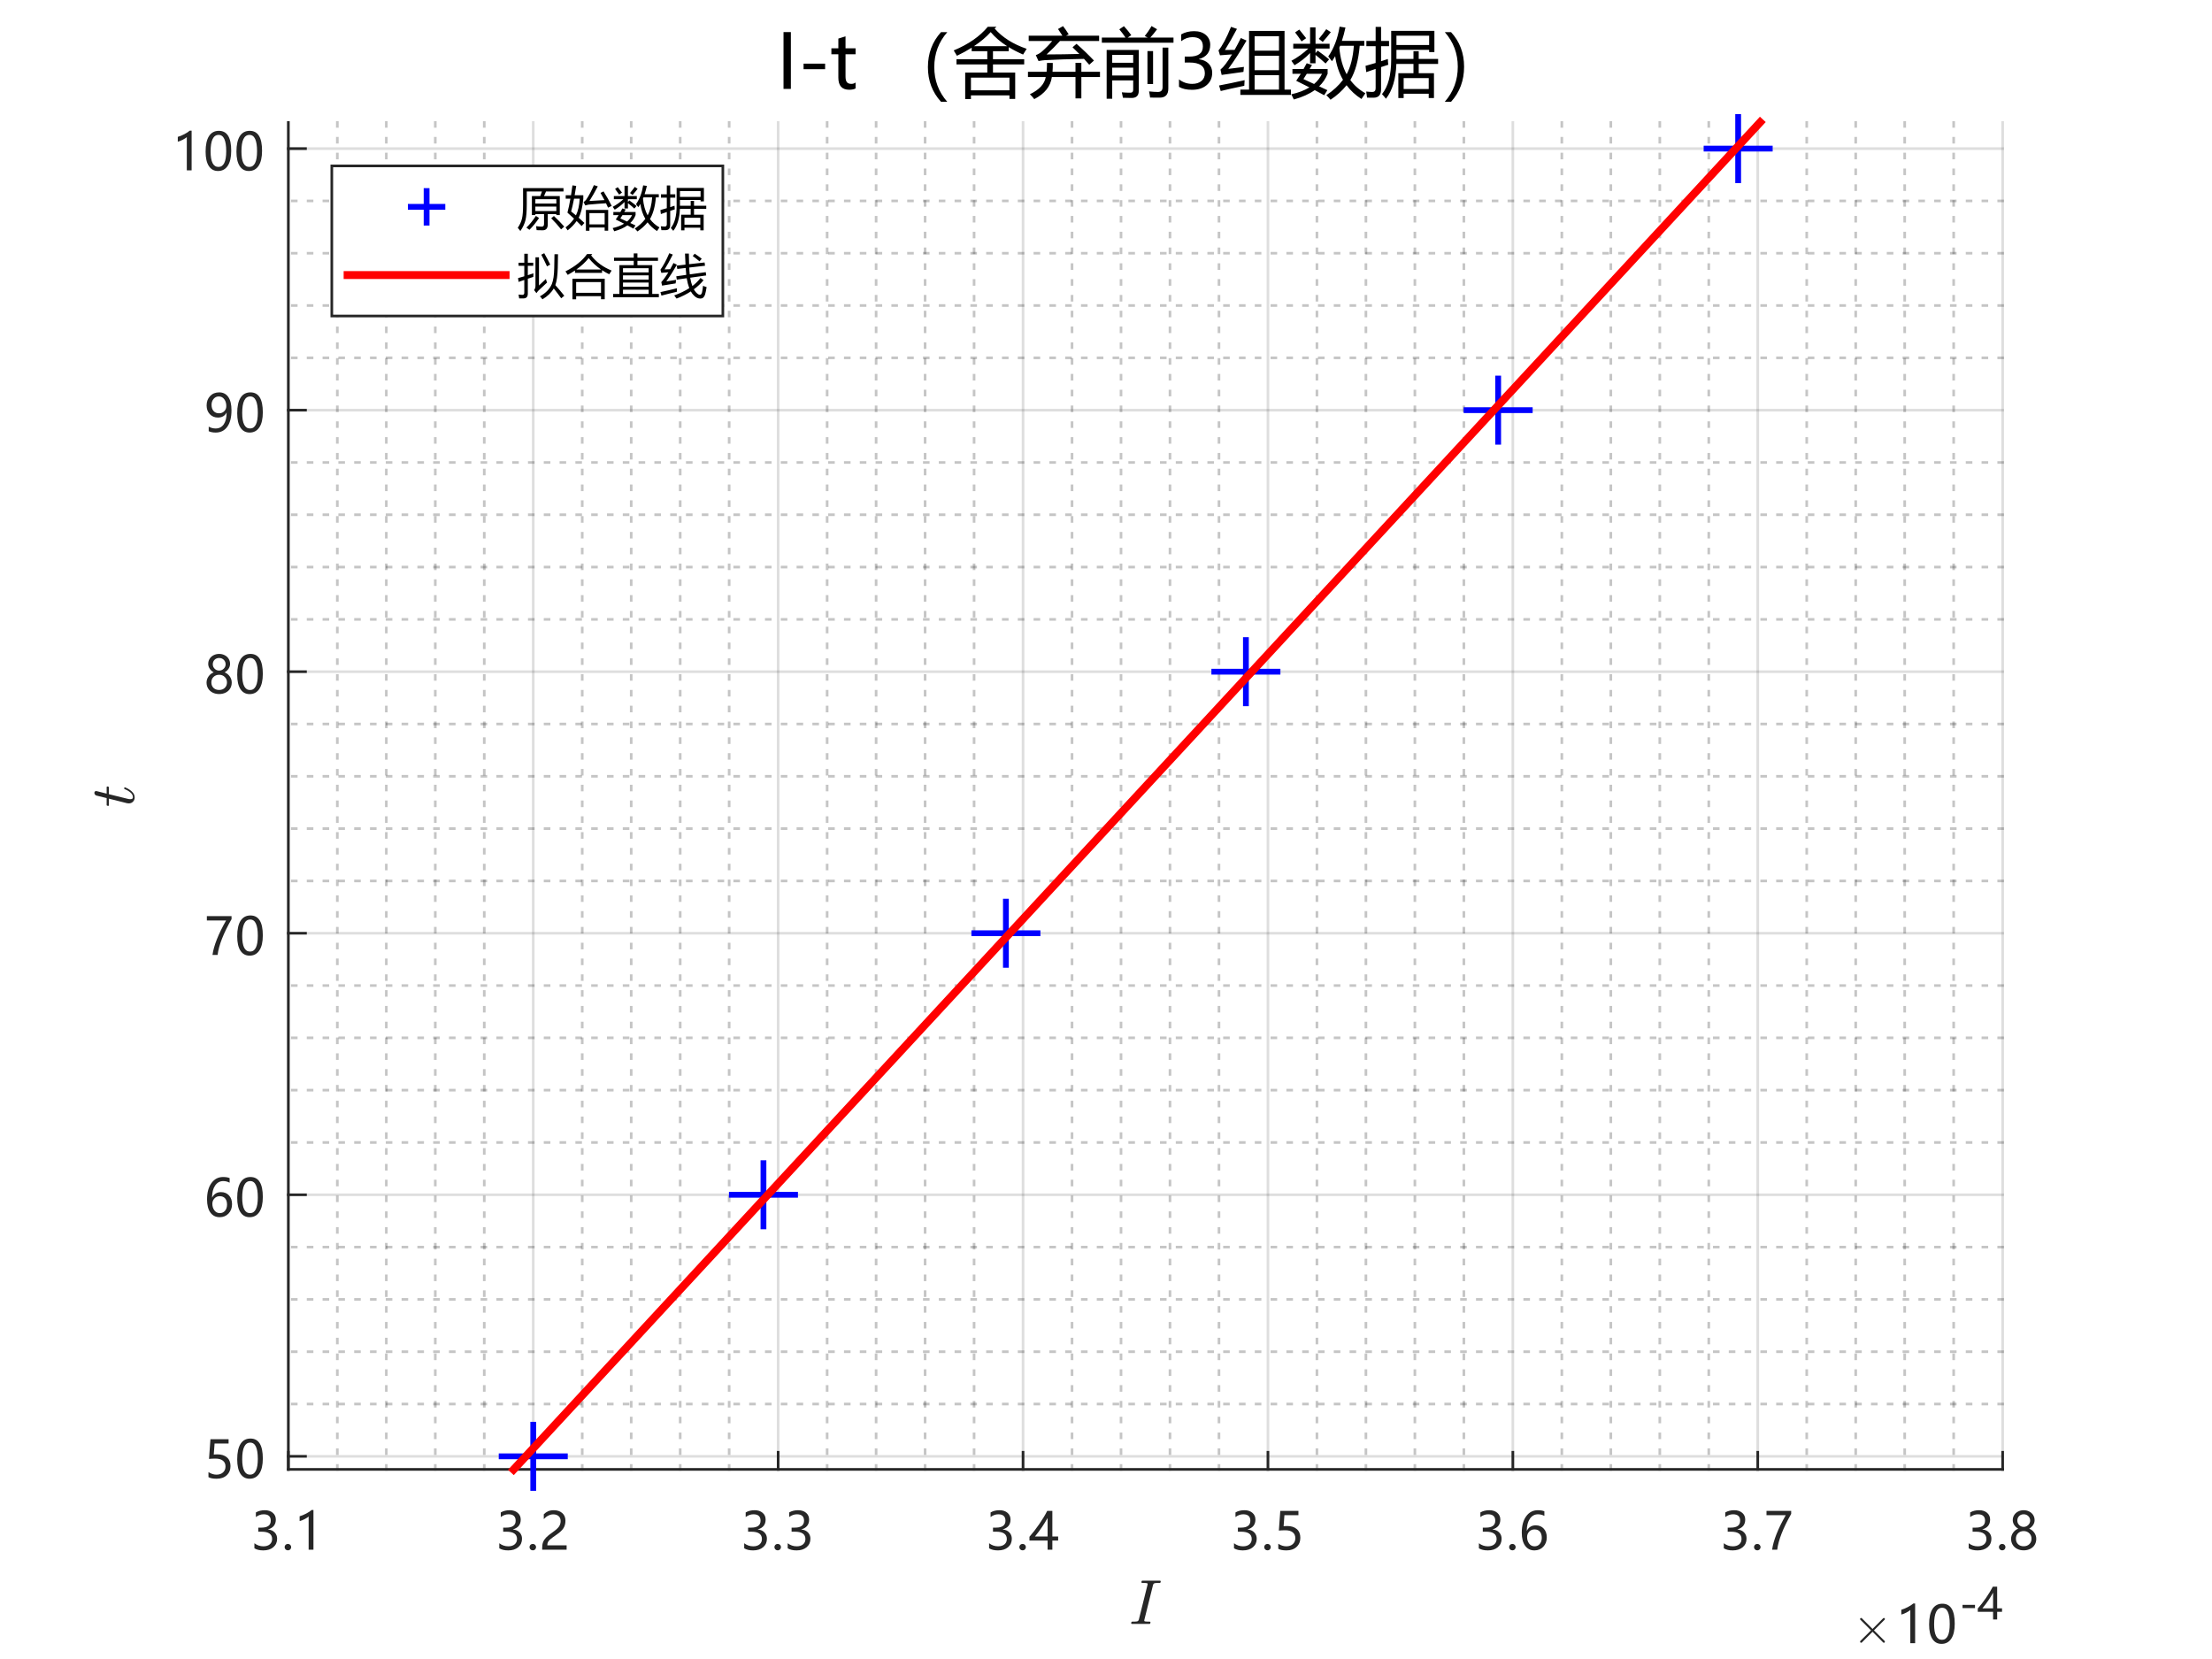 <?xml version="1.0"?>
<!DOCTYPE svg PUBLIC '-//W3C//DTD SVG 1.0//EN'
          'http://www.w3.org/TR/2001/REC-SVG-20010904/DTD/svg10.dtd'>
<svg xmlns:xlink="http://www.w3.org/1999/xlink" style="fill-opacity:1; color-rendering:auto; color-interpolation:auto; text-rendering:auto; stroke:black; stroke-linecap:square; stroke-miterlimit:10; shape-rendering:auto; stroke-opacity:1; fill:black; stroke-dasharray:none; font-weight:normal; stroke-width:1; font-family:'Dialog'; font-style:normal; stroke-linejoin:miter; font-size:12px; stroke-dashoffset:0; image-rendering:auto;" width="560" height="420" xmlns="http://www.w3.org/2000/svg"
><rect width="100%" height="100%" fill="#333333" stroke="none"/><!--Generated by the Batik Graphics2D SVG Generator--><defs id="genericDefs"
  /><g
  ><defs id="defs1"
    ><clipPath clipPathUnits="userSpaceOnUse" id="clipPath1"
      ><path d="M0 0 L560 0 L560 420 L0 420 L0 0 Z"
      /></clipPath
    ></defs
    ><g style="fill:white; stroke:white;"
    ><rect x="0" y="0" width="560" style="clip-path:url(#clipPath1); stroke:none;" height="420"
    /></g
    ><g style="fill:white; text-rendering:optimizeSpeed; color-rendering:optimizeSpeed; image-rendering:optimizeSpeed; shape-rendering:crispEdges; stroke:white; color-interpolation:sRGB;"
    ><rect x="0" width="560" height="420" y="0" style="stroke:none;"
      /><path style="stroke:none;" d="M73 372 L507 372 L507 31 L73 31 Z"
    /></g
    ><g style="fill-opacity:0.251; color-rendering:optimizeQuality; color-interpolation:linearRGB; text-rendering:geometricPrecision; stroke:rgb(26,26,26); stroke-linecap:butt; stroke-miterlimit:1; stroke-opacity:0.251; fill:rgb(26,26,26); stroke-dasharray:1,3; stroke-width:0.667; stroke-linejoin:bevel; image-rendering:optimizeQuality;"
    ><line y2="31" style="fill:none;" x1="85.4" x2="85.4" y1="372"
      /><line y2="31" style="fill:none;" x1="97.8" x2="97.8" y1="372"
      /><line y2="31" style="fill:none;" x1="110.2" x2="110.2" y1="372"
      /><line y2="31" style="fill:none;" x1="122.6" x2="122.6" y1="372"
      /><line y2="31" style="fill:none;" x1="147.4" x2="147.4" y1="372"
      /><line y2="31" style="fill:none;" x1="159.8" x2="159.8" y1="372"
      /><line y2="31" style="fill:none;" x1="172.2" x2="172.2" y1="372"
      /><line y2="31" style="fill:none;" x1="184.6" x2="184.6" y1="372"
      /><line y2="31" style="fill:none;" x1="209.4" x2="209.4" y1="372"
      /><line y2="31" style="fill:none;" x1="221.8" x2="221.8" y1="372"
      /><line y2="31" style="fill:none;" x1="234.2" x2="234.2" y1="372"
      /><line y2="31" style="fill:none;" x1="246.6" x2="246.6" y1="372"
      /><line y2="31" style="fill:none;" x1="271.4" x2="271.4" y1="372"
      /><line y2="31" style="fill:none;" x1="283.8" x2="283.8" y1="372"
      /><line y2="31" style="fill:none;" x1="296.2" x2="296.2" y1="372"
      /><line y2="31" style="fill:none;" x1="308.6" x2="308.6" y1="372"
      /><line y2="31" style="fill:none;" x1="333.4" x2="333.4" y1="372"
      /><line y2="31" style="fill:none;" x1="345.8" x2="345.8" y1="372"
      /><line y2="31" style="fill:none;" x1="358.2" x2="358.2" y1="372"
      /><line y2="31" style="fill:none;" x1="370.6" x2="370.6" y1="372"
      /><line y2="31" style="fill:none;" x1="395.4" x2="395.4" y1="372"
      /><line y2="31" style="fill:none;" x1="407.8" x2="407.8" y1="372"
      /><line y2="31" style="fill:none;" x1="420.2" x2="420.2" y1="372"
      /><line y2="31" style="fill:none;" x1="432.6" x2="432.6" y1="372"
      /><line y2="31" style="fill:none;" x1="457.4" x2="457.4" y1="372"
      /><line y2="31" style="fill:none;" x1="469.8" x2="469.8" y1="372"
      /><line y2="31" style="fill:none;" x1="482.2" x2="482.2" y1="372"
      /><line y2="31" style="fill:none;" x1="494.6" x2="494.6" y1="372"
    /></g
    ><g style="stroke-linecap:butt; fill-opacity:0.149; fill:rgb(38,38,38); text-rendering:geometricPrecision; image-rendering:optimizeQuality; color-rendering:optimizeQuality; stroke-linejoin:round; stroke:rgb(38,38,38); color-interpolation:linearRGB; stroke-width:0.667; stroke-opacity:0.149;"
    ><line y2="31" style="fill:none;" x1="73" x2="73" y1="372"
      /><line y2="31" style="fill:none;" x1="135" x2="135" y1="372"
      /><line y2="31" style="fill:none;" x1="197" x2="197" y1="372"
      /><line y2="31" style="fill:none;" x1="259" x2="259" y1="372"
      /><line y2="31" style="fill:none;" x1="321" x2="321" y1="372"
      /><line y2="31" style="fill:none;" x1="383" x2="383" y1="372"
      /><line y2="31" style="fill:none;" x1="445" x2="445" y1="372"
      /><line y2="31" style="fill:none;" x1="507" x2="507" y1="372"
    /></g
    ><g style="fill-opacity:0.251; color-rendering:optimizeQuality; color-interpolation:linearRGB; text-rendering:geometricPrecision; stroke:rgb(26,26,26); stroke-linecap:butt; stroke-miterlimit:1; stroke-opacity:0.251; fill:rgb(26,26,26); stroke-dasharray:1,3; stroke-width:0.667; stroke-linejoin:bevel; image-rendering:optimizeQuality;"
    ><line y2="355.447" style="fill:none;" x1="507" x2="73" y1="355.447"
      /><line y2="342.204" style="fill:none;" x1="507" x2="73" y1="342.204"
      /><line y2="328.961" style="fill:none;" x1="507" x2="73" y1="328.961"
      /><line y2="315.718" style="fill:none;" x1="507" x2="73" y1="315.718"
      /><line y2="289.233" style="fill:none;" x1="507" x2="73" y1="289.233"
      /><line y2="275.99" style="fill:none;" x1="507" x2="73" y1="275.99"
      /><line y2="262.748" style="fill:none;" x1="507" x2="73" y1="262.748"
      /><line y2="249.505" style="fill:none;" x1="507" x2="73" y1="249.505"
      /><line y2="223.019" style="fill:none;" x1="507" x2="73" y1="223.019"
      /><line y2="209.777" style="fill:none;" x1="507" x2="73" y1="209.777"
      /><line y2="196.534" style="fill:none;" x1="507" x2="73" y1="196.534"
      /><line y2="183.291" style="fill:none;" x1="507" x2="73" y1="183.291"
      /><line y2="156.806" style="fill:none;" x1="507" x2="73" y1="156.806"
      /><line y2="143.563" style="fill:none;" x1="507" x2="73" y1="143.563"
      /><line y2="130.32" style="fill:none;" x1="507" x2="73" y1="130.32"
      /><line y2="117.078" style="fill:none;" x1="507" x2="73" y1="117.078"
      /><line y2="90.592" style="fill:none;" x1="507" x2="73" y1="90.592"
      /><line y2="77.35" style="fill:none;" x1="507" x2="73" y1="77.35"
      /><line y2="64.107" style="fill:none;" x1="507" x2="73" y1="64.107"
      /><line y2="50.864" style="fill:none;" x1="507" x2="73" y1="50.864"
    /></g
    ><g style="stroke-linecap:butt; fill-opacity:0.149; fill:rgb(38,38,38); text-rendering:geometricPrecision; image-rendering:optimizeQuality; color-rendering:optimizeQuality; stroke-linejoin:round; stroke:rgb(38,38,38); color-interpolation:linearRGB; stroke-width:0.667; stroke-opacity:0.149;"
    ><line y2="368.689" style="fill:none;" x1="507" x2="73" y1="368.689"
      /><line y2="302.476" style="fill:none;" x1="507" x2="73" y1="302.476"
      /><line y2="236.262" style="fill:none;" x1="507" x2="73" y1="236.262"
      /><line y2="170.048" style="fill:none;" x1="507" x2="73" y1="170.048"
      /><line y2="103.835" style="fill:none;" x1="507" x2="73" y1="103.835"
      /><line y2="37.621" style="fill:none;" x1="507" x2="73" y1="37.621"
      /><line x1="73" x2="507" y1="372" style="stroke-linecap:square; fill-opacity:1; fill:none; stroke-opacity:1;" y2="372"
      /><line x1="73" x2="73" y1="372" style="stroke-linecap:square; fill-opacity:1; fill:none; stroke-opacity:1;" y2="367.66"
      /><line x1="135" x2="135" y1="372" style="stroke-linecap:square; fill-opacity:1; fill:none; stroke-opacity:1;" y2="367.66"
      /><line x1="197" x2="197" y1="372" style="stroke-linecap:square; fill-opacity:1; fill:none; stroke-opacity:1;" y2="367.66"
      /><line x1="259" x2="259" y1="372" style="stroke-linecap:square; fill-opacity:1; fill:none; stroke-opacity:1;" y2="367.66"
      /><line x1="321" x2="321" y1="372" style="stroke-linecap:square; fill-opacity:1; fill:none; stroke-opacity:1;" y2="367.66"
      /><line x1="383" x2="383" y1="372" style="stroke-linecap:square; fill-opacity:1; fill:none; stroke-opacity:1;" y2="367.66"
      /><line x1="445" x2="445" y1="372" style="stroke-linecap:square; fill-opacity:1; fill:none; stroke-opacity:1;" y2="367.66"
      /><line x1="507" x2="507" y1="372" style="stroke-linecap:square; fill-opacity:1; fill:none; stroke-opacity:1;" y2="367.66"
    /></g
    ><g transform="translate(73,377.333)" style="font-size:13.333px; fill:rgb(38,38,38); text-rendering:geometricPrecision; image-rendering:optimizeQuality; color-rendering:optimizeQuality; font-family:'微软雅黑'; stroke:rgb(38,38,38); color-interpolation:linearRGB;"
    ><path style="stroke:none;" d="M-8.594 13.359 Q-7.578 14.141 -6.312 14.141 Q-5.297 14.141 -4.703 13.641 Q-4.109 13.141 -4.109 12.297 Q-4.109 10.438 -6.781 10.438 L-7.609 10.438 L-7.609 9.406 L-6.828 9.406 Q-4.453 9.406 -4.453 7.656 Q-4.453 6.031 -6.266 6.031 Q-7.297 6.031 -8.219 6.734 L-8.219 5.562 Q-7.25 5 -5.953 5 Q-4.703 5 -3.938 5.656 Q-3.172 6.312 -3.172 7.359 Q-3.172 9.297 -5.141 9.844 L-5.141 9.875 Q-4.078 9.984 -3.461 10.625 Q-2.844 11.266 -2.844 12.219 Q-2.844 13.547 -3.797 14.359 Q-4.75 15.172 -6.344 15.172 Q-7.734 15.172 -8.594 14.641 L-8.594 13.359 ZM-0.943 14.344 Q-0.943 14 -0.709 13.766 Q-0.474 13.531 -0.115 13.531 Q0.244 13.531 0.479 13.773 Q0.713 14.016 0.713 14.344 Q0.713 14.672 0.479 14.914 Q0.244 15.156 -0.131 15.156 Q-0.474 15.156 -0.709 14.914 Q-0.943 14.672 -0.943 14.344 ZM5.136 15 L5.136 6.594 Q4.84 6.875 4.144 7.242 Q3.449 7.609 2.855 7.75 L2.855 6.531 Q3.636 6.312 4.527 5.844 Q5.418 5.375 5.886 4.953 L6.355 4.953 L6.355 15 L5.136 15 Z"
    /></g
    ><g transform="translate(135,377.333)" style="font-size:13.333px; fill:rgb(38,38,38); text-rendering:geometricPrecision; image-rendering:optimizeQuality; color-rendering:optimizeQuality; font-family:'微软雅黑'; stroke:rgb(38,38,38); color-interpolation:linearRGB;"
    ><path style="stroke:none;" d="M-8.594 13.359 Q-7.578 14.141 -6.312 14.141 Q-5.297 14.141 -4.703 13.641 Q-4.109 13.141 -4.109 12.297 Q-4.109 10.438 -6.781 10.438 L-7.609 10.438 L-7.609 9.406 L-6.828 9.406 Q-4.453 9.406 -4.453 7.656 Q-4.453 6.031 -6.266 6.031 Q-7.297 6.031 -8.219 6.734 L-8.219 5.562 Q-7.25 5 -5.953 5 Q-4.703 5 -3.938 5.656 Q-3.172 6.312 -3.172 7.359 Q-3.172 9.297 -5.141 9.844 L-5.141 9.875 Q-4.078 9.984 -3.461 10.625 Q-2.844 11.266 -2.844 12.219 Q-2.844 13.547 -3.797 14.359 Q-4.75 15.172 -6.344 15.172 Q-7.734 15.172 -8.594 14.641 L-8.594 13.359 ZM-0.943 14.344 Q-0.943 14 -0.709 13.766 Q-0.474 13.531 -0.115 13.531 Q0.244 13.531 0.479 13.773 Q0.713 14.016 0.713 14.344 Q0.713 14.672 0.479 14.914 Q0.244 15.156 -0.131 15.156 Q-0.474 15.156 -0.709 14.914 Q-0.943 14.672 -0.943 14.344 ZM6.933 7.75 Q6.933 6.953 6.426 6.5 Q5.918 6.047 5.058 6.047 Q4.449 6.047 3.824 6.359 Q3.199 6.672 2.668 7.25 L2.668 6.031 Q3.152 5.531 3.761 5.266 Q4.371 5 5.199 5 Q6.527 5 7.34 5.719 Q8.152 6.438 8.152 7.656 Q8.152 8.734 7.66 9.531 Q7.168 10.328 5.949 11.156 Q4.73 12 4.308 12.367 Q3.886 12.734 3.722 13.07 Q3.558 13.406 3.558 13.891 L8.449 13.891 L8.449 15 L2.261 15 L2.261 14.516 Q2.261 13.656 2.496 13.062 Q2.73 12.469 3.261 11.906 Q3.793 11.344 4.933 10.562 Q6.09 9.75 6.511 9.141 Q6.933 8.531 6.933 7.75 Z"
    /></g
    ><g transform="translate(197,377.333)" style="font-size:13.333px; fill:rgb(38,38,38); text-rendering:geometricPrecision; image-rendering:optimizeQuality; color-rendering:optimizeQuality; font-family:'微软雅黑'; stroke:rgb(38,38,38); color-interpolation:linearRGB;"
    ><path style="stroke:none;" d="M-8.594 13.359 Q-7.578 14.141 -6.312 14.141 Q-5.297 14.141 -4.703 13.641 Q-4.109 13.141 -4.109 12.297 Q-4.109 10.438 -6.781 10.438 L-7.609 10.438 L-7.609 9.406 L-6.828 9.406 Q-4.453 9.406 -4.453 7.656 Q-4.453 6.031 -6.266 6.031 Q-7.297 6.031 -8.219 6.734 L-8.219 5.562 Q-7.25 5 -5.953 5 Q-4.703 5 -3.938 5.656 Q-3.172 6.312 -3.172 7.359 Q-3.172 9.297 -5.141 9.844 L-5.141 9.875 Q-4.078 9.984 -3.461 10.625 Q-2.844 11.266 -2.844 12.219 Q-2.844 13.547 -3.797 14.359 Q-4.75 15.172 -6.344 15.172 Q-7.734 15.172 -8.594 14.641 L-8.594 13.359 ZM-0.943 14.344 Q-0.943 14 -0.709 13.766 Q-0.474 13.531 -0.115 13.531 Q0.244 13.531 0.479 13.773 Q0.713 14.016 0.713 14.344 Q0.713 14.672 0.479 14.914 Q0.244 15.156 -0.131 15.156 Q-0.474 15.156 -0.709 14.914 Q-0.943 14.672 -0.943 14.344 ZM2.418 13.359 Q3.433 14.141 4.699 14.141 Q5.715 14.141 6.308 13.641 Q6.902 13.141 6.902 12.297 Q6.902 10.438 4.23 10.438 L3.402 10.438 L3.402 9.406 L4.183 9.406 Q6.558 9.406 6.558 7.656 Q6.558 6.031 4.746 6.031 Q3.715 6.031 2.793 6.734 L2.793 5.562 Q3.761 5 5.058 5 Q6.308 5 7.074 5.656 Q7.84 6.312 7.84 7.359 Q7.84 9.297 5.871 9.844 L5.871 9.875 Q6.933 9.984 7.551 10.625 Q8.168 11.266 8.168 12.219 Q8.168 13.547 7.215 14.359 Q6.261 15.172 4.668 15.172 Q3.277 15.172 2.418 14.641 L2.418 13.359 Z"
    /></g
    ><g transform="translate(259,377.333)" style="font-size:13.333px; fill:rgb(38,38,38); text-rendering:geometricPrecision; image-rendering:optimizeQuality; color-rendering:optimizeQuality; font-family:'微软雅黑'; stroke:rgb(38,38,38); color-interpolation:linearRGB;"
    ><path style="stroke:none;" d="M-8.594 13.359 Q-7.578 14.141 -6.312 14.141 Q-5.297 14.141 -4.703 13.641 Q-4.109 13.141 -4.109 12.297 Q-4.109 10.438 -6.781 10.438 L-7.609 10.438 L-7.609 9.406 L-6.828 9.406 Q-4.453 9.406 -4.453 7.656 Q-4.453 6.031 -6.266 6.031 Q-7.297 6.031 -8.219 6.734 L-8.219 5.562 Q-7.25 5 -5.953 5 Q-4.703 5 -3.938 5.656 Q-3.172 6.312 -3.172 7.359 Q-3.172 9.297 -5.141 9.844 L-5.141 9.875 Q-4.078 9.984 -3.461 10.625 Q-2.844 11.266 -2.844 12.219 Q-2.844 13.547 -3.797 14.359 Q-4.75 15.172 -6.344 15.172 Q-7.734 15.172 -8.594 14.641 L-8.594 13.359 ZM-0.943 14.344 Q-0.943 14 -0.709 13.766 Q-0.474 13.531 -0.115 13.531 Q0.244 13.531 0.479 13.773 Q0.713 14.016 0.713 14.344 Q0.713 14.672 0.479 14.914 Q0.244 15.156 -0.131 15.156 Q-0.474 15.156 -0.709 14.914 Q-0.943 14.672 -0.943 14.344 ZM7.418 5.172 L7.418 11.656 L8.886 11.656 L8.886 12.688 L7.418 12.688 L7.418 15 L6.215 15 L6.215 12.688 L1.621 12.688 L1.621 11.719 Q2.84 10.344 4.082 8.547 Q5.324 6.75 6.121 5.172 L7.418 5.172 ZM3.011 11.656 L6.215 11.656 L6.215 6.969 Q5.543 8.156 4.793 9.273 Q4.043 10.391 3.011 11.656 Z"
    /></g
    ><g transform="translate(321,377.333)" style="font-size:13.333px; fill:rgb(38,38,38); text-rendering:geometricPrecision; image-rendering:optimizeQuality; color-rendering:optimizeQuality; font-family:'微软雅黑'; stroke:rgb(38,38,38); color-interpolation:linearRGB;"
    ><path style="stroke:none;" d="M-8.594 13.359 Q-7.578 14.141 -6.312 14.141 Q-5.297 14.141 -4.703 13.641 Q-4.109 13.141 -4.109 12.297 Q-4.109 10.438 -6.781 10.438 L-7.609 10.438 L-7.609 9.406 L-6.828 9.406 Q-4.453 9.406 -4.453 7.656 Q-4.453 6.031 -6.266 6.031 Q-7.297 6.031 -8.219 6.734 L-8.219 5.562 Q-7.25 5 -5.953 5 Q-4.703 5 -3.938 5.656 Q-3.172 6.312 -3.172 7.359 Q-3.172 9.297 -5.141 9.844 L-5.141 9.875 Q-4.078 9.984 -3.461 10.625 Q-2.844 11.266 -2.844 12.219 Q-2.844 13.547 -3.797 14.359 Q-4.75 15.172 -6.344 15.172 Q-7.734 15.172 -8.594 14.641 L-8.594 13.359 ZM-0.943 14.344 Q-0.943 14 -0.709 13.766 Q-0.474 13.531 -0.115 13.531 Q0.244 13.531 0.479 13.773 Q0.713 14.016 0.713 14.344 Q0.713 14.672 0.479 14.914 Q0.244 15.156 -0.131 15.156 Q-0.474 15.156 -0.709 14.914 Q-0.943 14.672 -0.943 14.344 ZM8.199 11.969 Q8.199 13.406 7.246 14.289 Q6.293 15.172 4.683 15.172 Q3.293 15.172 2.621 14.766 L2.621 13.484 Q3.605 14.141 4.652 14.141 Q5.683 14.141 6.308 13.57 Q6.933 13 6.933 12.062 Q6.933 11.125 6.277 10.602 Q5.621 10.078 4.418 10.078 Q3.496 10.078 2.761 10.156 L3.121 5.172 L7.715 5.172 L7.715 6.266 L4.168 6.266 L3.965 9.047 L4.855 9 Q6.418 9 7.308 9.781 Q8.199 10.562 8.199 11.969 Z"
    /></g
    ><g transform="translate(383,377.333)" style="font-size:13.333px; fill:rgb(38,38,38); text-rendering:geometricPrecision; image-rendering:optimizeQuality; color-rendering:optimizeQuality; font-family:'微软雅黑'; stroke:rgb(38,38,38); color-interpolation:linearRGB;"
    ><path style="stroke:none;" d="M-8.594 13.359 Q-7.578 14.141 -6.312 14.141 Q-5.297 14.141 -4.703 13.641 Q-4.109 13.141 -4.109 12.297 Q-4.109 10.438 -6.781 10.438 L-7.609 10.438 L-7.609 9.406 L-6.828 9.406 Q-4.453 9.406 -4.453 7.656 Q-4.453 6.031 -6.266 6.031 Q-7.297 6.031 -8.219 6.734 L-8.219 5.562 Q-7.25 5 -5.953 5 Q-4.703 5 -3.938 5.656 Q-3.172 6.312 -3.172 7.359 Q-3.172 9.297 -5.141 9.844 L-5.141 9.875 Q-4.078 9.984 -3.461 10.625 Q-2.844 11.266 -2.844 12.219 Q-2.844 13.547 -3.797 14.359 Q-4.75 15.172 -6.344 15.172 Q-7.734 15.172 -8.594 14.641 L-8.594 13.359 ZM-0.943 14.344 Q-0.943 14 -0.709 13.766 Q-0.474 13.531 -0.115 13.531 Q0.244 13.531 0.479 13.773 Q0.713 14.016 0.713 14.344 Q0.713 14.672 0.479 14.914 Q0.244 15.156 -0.131 15.156 Q-0.474 15.156 -0.709 14.914 Q-0.943 14.672 -0.943 14.344 ZM7.98 6.438 Q7.199 6.031 6.371 6.031 Q5.09 6.031 4.316 7.148 Q3.543 8.266 3.527 10.188 L3.558 10.188 Q4.261 8.828 5.793 8.828 Q7.058 8.828 7.824 9.664 Q8.589 10.5 8.589 11.875 Q8.589 13.312 7.707 14.242 Q6.824 15.172 5.465 15.172 Q3.965 15.172 3.113 14 Q2.261 12.828 2.261 10.672 Q2.261 8.062 3.379 6.531 Q4.496 5 6.324 5 Q7.371 5 7.98 5.281 L7.98 6.438 ZM3.605 11.781 Q3.605 12.75 4.121 13.445 Q4.636 14.141 5.496 14.141 Q6.308 14.141 6.816 13.539 Q7.324 12.938 7.324 12 Q7.324 10.984 6.847 10.422 Q6.371 9.859 5.48 9.859 Q4.652 9.859 4.129 10.43 Q3.605 11 3.605 11.781 Z"
    /></g
    ><g transform="translate(445,377.333)" style="font-size:13.333px; fill:rgb(38,38,38); text-rendering:geometricPrecision; image-rendering:optimizeQuality; color-rendering:optimizeQuality; font-family:'微软雅黑'; stroke:rgb(38,38,38); color-interpolation:linearRGB;"
    ><path style="stroke:none;" d="M-8.594 13.359 Q-7.578 14.141 -6.312 14.141 Q-5.297 14.141 -4.703 13.641 Q-4.109 13.141 -4.109 12.297 Q-4.109 10.438 -6.781 10.438 L-7.609 10.438 L-7.609 9.406 L-6.828 9.406 Q-4.453 9.406 -4.453 7.656 Q-4.453 6.031 -6.266 6.031 Q-7.297 6.031 -8.219 6.734 L-8.219 5.562 Q-7.25 5 -5.953 5 Q-4.703 5 -3.938 5.656 Q-3.172 6.312 -3.172 7.359 Q-3.172 9.297 -5.141 9.844 L-5.141 9.875 Q-4.078 9.984 -3.461 10.625 Q-2.844 11.266 -2.844 12.219 Q-2.844 13.547 -3.797 14.359 Q-4.75 15.172 -6.344 15.172 Q-7.734 15.172 -8.594 14.641 L-8.594 13.359 ZM-0.943 14.344 Q-0.943 14 -0.709 13.766 Q-0.474 13.531 -0.115 13.531 Q0.244 13.531 0.479 13.773 Q0.713 14.016 0.713 14.344 Q0.713 14.672 0.479 14.914 Q0.244 15.156 -0.131 15.156 Q-0.474 15.156 -0.709 14.914 Q-0.943 14.672 -0.943 14.344 ZM8.464 5.938 Q6.918 8.641 6.027 10.938 Q5.136 13.234 4.933 15 L3.636 15 Q3.871 13.266 4.746 11.047 Q5.621 8.828 7.09 6.266 L2.215 6.266 L2.215 5.172 L8.464 5.172 L8.464 5.938 Z"
    /></g
    ><g transform="translate(507,377.333)" style="font-size:13.333px; fill:rgb(38,38,38); text-rendering:geometricPrecision; image-rendering:optimizeQuality; color-rendering:optimizeQuality; font-family:'微软雅黑'; stroke:rgb(38,38,38); color-interpolation:linearRGB;"
    ><path style="stroke:none;" d="M-8.594 13.359 Q-7.578 14.141 -6.312 14.141 Q-5.297 14.141 -4.703 13.641 Q-4.109 13.141 -4.109 12.297 Q-4.109 10.438 -6.781 10.438 L-7.609 10.438 L-7.609 9.406 L-6.828 9.406 Q-4.453 9.406 -4.453 7.656 Q-4.453 6.031 -6.266 6.031 Q-7.297 6.031 -8.219 6.734 L-8.219 5.562 Q-7.25 5 -5.953 5 Q-4.703 5 -3.938 5.656 Q-3.172 6.312 -3.172 7.359 Q-3.172 9.297 -5.141 9.844 L-5.141 9.875 Q-4.078 9.984 -3.461 10.625 Q-2.844 11.266 -2.844 12.219 Q-2.844 13.547 -3.797 14.359 Q-4.75 15.172 -6.344 15.172 Q-7.734 15.172 -8.594 14.641 L-8.594 13.359 ZM-0.943 14.344 Q-0.943 14 -0.709 13.766 Q-0.474 13.531 -0.115 13.531 Q0.244 13.531 0.479 13.773 Q0.713 14.016 0.713 14.344 Q0.713 14.672 0.479 14.914 Q0.244 15.156 -0.131 15.156 Q-0.474 15.156 -0.709 14.914 Q-0.943 14.672 -0.943 14.344 ZM2.136 12.25 Q2.136 11.406 2.644 10.688 Q3.152 9.969 3.949 9.672 Q3.308 9.312 2.933 8.742 Q2.558 8.172 2.558 7.516 Q2.558 6.812 2.918 6.234 Q3.277 5.656 3.918 5.328 Q4.558 5 5.324 5 Q6.09 5 6.73 5.328 Q7.371 5.656 7.73 6.234 Q8.089 6.812 8.089 7.516 Q8.089 8.156 7.722 8.727 Q7.355 9.297 6.715 9.672 Q7.511 9.984 8.011 10.695 Q8.511 11.406 8.511 12.25 Q8.511 13.094 8.113 13.758 Q7.715 14.422 6.98 14.789 Q6.246 15.156 5.324 15.156 Q4.402 15.156 3.675 14.789 Q2.949 14.422 2.543 13.758 Q2.136 13.094 2.136 12.25 ZM3.355 12.203 Q3.355 13.078 3.894 13.602 Q4.433 14.125 5.324 14.125 Q6.199 14.125 6.754 13.594 Q7.308 13.062 7.308 12.203 Q7.308 11.391 6.746 10.836 Q6.183 10.281 5.324 10.281 Q4.465 10.281 3.91 10.82 Q3.355 11.359 3.355 12.203 ZM3.715 7.625 Q3.715 8.281 4.183 8.75 Q4.652 9.219 5.324 9.219 Q5.996 9.219 6.48 8.742 Q6.965 8.266 6.965 7.625 Q6.965 6.953 6.496 6.492 Q6.027 6.031 5.324 6.031 Q4.621 6.031 4.168 6.484 Q3.715 6.938 3.715 7.625 Z"
    /></g
    ><g transform="translate(290,397.667)" style="font-size:16px; fill:rgb(38,38,38); text-rendering:geometricPrecision; image-rendering:optimizeQuality; color-rendering:optimizeQuality; font-family:'mwa_cmmi10'; stroke:rgb(38,38,38); color-interpolation:linearRGB;"
    ><path style="stroke:none;" d="M-3.473 13.44 Q-3.629 13.44 -3.629 13.221 Q-3.566 12.877 -3.426 12.877 Q-2.473 12.877 -2.144 12.815 Q-1.769 12.721 -1.676 12.331 L0.512 3.549 Q0.543 3.393 0.543 3.346 Q0.543 3.237 0.496 3.198 Q0.449 3.159 0.34 3.127 Q0.012 3.065 -0.879 3.065 Q-1.035 3.065 -1.035 2.862 Q-0.988 2.659 -0.957 2.581 Q-0.926 2.502 -0.769 2.502 L3.699 2.502 Q3.856 2.502 3.856 2.721 Q3.856 2.752 3.832 2.846 Q3.809 2.94 3.77 3.002 Q3.731 3.065 3.652 3.065 Q2.715 3.065 2.356 3.127 Q1.996 3.221 1.902 3.612 L-0.285 12.393 Q-0.316 12.596 -0.316 12.612 Q-0.316 12.643 -0.308 12.682 Q-0.301 12.721 -0.262 12.745 Q-0.223 12.768 -0.191 12.784 Q-0.16 12.799 -0.113 12.815 Q0.199 12.877 1.106 12.877 Q1.262 12.877 1.262 13.081 Q1.215 13.315 1.184 13.377 Q1.152 13.44 0.996 13.44 L-3.473 13.44 Z"
    /></g
    ><g transform="translate(469,416)" style="font-size:13.333px; fill:rgb(38,38,38); text-rendering:geometricPrecision; image-rendering:optimizeQuality; color-rendering:optimizeQuality; font-family:'mwb_cmsy10'; stroke:rgb(38,38,38); color-interpolation:linearRGB;"
    ><path style="stroke:none;" d="M1.906 -0.375 Q1.906 -0.469 1.969 -0.562 L4.672 -3.25 L1.969 -5.953 Q1.906 -6.016 1.906 -6.125 Q1.906 -6.219 1.984 -6.305 Q2.062 -6.391 2.172 -6.391 Q2.266 -6.391 2.375 -6.297 L5.062 -3.609 L7.734 -6.297 Q7.844 -6.391 7.922 -6.391 Q8.031 -6.391 8.109 -6.312 Q8.188 -6.234 8.188 -6.125 Q8.188 -6.016 8.125 -5.953 L5.422 -3.25 L8.125 -0.562 Q8.188 -0.469 8.188 -0.375 Q8.188 -0.266 8.109 -0.188 Q8.031 -0.109 7.922 -0.109 Q7.828 -0.109 7.734 -0.203 L5.062 -2.891 L2.375 -0.203 Q2.266 -0.109 2.172 -0.109 Q2.062 -0.109 1.984 -0.195 Q1.906 -0.281 1.906 -0.375 Z"
    /></g
    ><g transform="translate(480,416)" style="font-size:13.333px; fill:rgb(38,38,38); text-rendering:geometricPrecision; image-rendering:optimizeQuality; color-rendering:optimizeQuality; font-family:'微软雅黑'; stroke:rgb(38,38,38); color-interpolation:linearRGB;"
    ><path style="stroke:none;" d="M3.625 0 L3.625 -8.406 Q3.328 -8.125 2.633 -7.758 Q1.938 -7.391 1.344 -7.25 L1.344 -8.469 Q2.125 -8.688 3.016 -9.156 Q3.906 -9.625 4.375 -10.047 L4.844 -10.047 L4.844 0 L3.625 0 ZM8.385 -4.719 Q8.385 -7.328 9.244 -8.664 Q10.104 -10 11.744 -10 Q14.869 -10 14.869 -4.953 Q14.869 -2.469 13.994 -1.148 Q13.119 0.172 11.525 0.172 Q10.025 0.172 9.205 -1.086 Q8.385 -2.344 8.385 -4.719 ZM9.65 -4.781 Q9.65 -0.859 11.635 -0.859 Q13.604 -0.859 13.604 -4.844 Q13.604 -8.969 11.682 -8.969 Q9.65 -8.969 9.65 -4.781 Z"
    /></g
    ><g transform="translate(496,410)" style="font-size:10.667px; fill:rgb(38,38,38); text-rendering:geometricPrecision; image-rendering:optimizeQuality; color-rendering:optimizeQuality; font-family:'微软雅黑'; stroke:rgb(38,38,38); color-interpolation:linearRGB;"
    ><path style="stroke:none;" d="M4 -2.891 L0.844 -2.891 L0.844 -3.703 L4 -3.703 L4 -2.891 ZM9.61 -8.312 L9.61 -2.828 L10.845 -2.828 L10.845 -1.953 L9.61 -1.953 L9.61 0 L8.579 0 L8.579 -1.953 L4.704 -1.953 L4.704 -2.781 Q5.735 -3.938 6.782 -5.461 Q7.829 -6.984 8.516 -8.312 L9.61 -8.312 ZM5.876 -2.828 L8.579 -2.828 L8.579 -6.797 Q8.032 -5.781 7.391 -4.844 Q6.751 -3.906 5.876 -2.828 Z"
    /></g
    ><g style="fill:rgb(38,38,38); text-rendering:geometricPrecision; image-rendering:optimizeQuality; color-rendering:optimizeQuality; stroke-linejoin:round; stroke:rgb(38,38,38); color-interpolation:linearRGB; stroke-width:0.667;"
    ><line y2="31" style="fill:none;" x1="73" x2="73" y1="372"
      /><line y2="368.689" style="fill:none;" x1="73" x2="77.34" y1="368.689"
      /><line y2="302.476" style="fill:none;" x1="73" x2="77.34" y1="302.476"
      /><line y2="236.262" style="fill:none;" x1="73" x2="77.34" y1="236.262"
      /><line y2="170.048" style="fill:none;" x1="73" x2="77.34" y1="170.048"
      /><line y2="103.835" style="fill:none;" x1="73" x2="77.34" y1="103.835"
      /><line y2="37.621" style="fill:none;" x1="73" x2="77.34" y1="37.621"
    /></g
    ><g transform="translate(67.667,368.689)" style="font-size:13.333px; fill:rgb(38,38,38); text-rendering:geometricPrecision; image-rendering:optimizeQuality; color-rendering:optimizeQuality; font-family:'微软雅黑'; stroke:rgb(38,38,38); color-interpolation:linearRGB;"
    ><path style="stroke:none;" d="M-9.312 2.469 Q-9.312 3.906 -10.266 4.789 Q-11.219 5.672 -12.828 5.672 Q-14.219 5.672 -14.891 5.266 L-14.891 3.984 Q-13.906 4.641 -12.859 4.641 Q-11.828 4.641 -11.203 4.07 Q-10.578 3.5 -10.578 2.562 Q-10.578 1.625 -11.234 1.102 Q-11.891 0.578 -13.094 0.578 Q-14.016 0.578 -14.75 0.656 L-14.391 -4.328 L-9.797 -4.328 L-9.797 -3.234 L-13.344 -3.234 L-13.547 -0.453 L-12.656 -0.5 Q-11.094 -0.5 -10.203 0.281 Q-9.312 1.062 -9.312 2.469 ZM-7.615 0.781 Q-7.615 -1.828 -6.756 -3.164 Q-5.896 -4.5 -4.256 -4.5 Q-1.131 -4.5 -1.131 0.547 Q-1.131 3.031 -2.006 4.352 Q-2.881 5.672 -4.474 5.672 Q-5.974 5.672 -6.795 4.414 Q-7.615 3.156 -7.615 0.781 ZM-6.349 0.719 Q-6.349 4.641 -4.365 4.641 Q-2.396 4.641 -2.396 0.656 Q-2.396 -3.469 -4.318 -3.469 Q-6.349 -3.469 -6.349 0.719 Z"
    /></g
    ><g transform="translate(67.667,302.476)" style="font-size:13.333px; fill:rgb(38,38,38); text-rendering:geometricPrecision; image-rendering:optimizeQuality; color-rendering:optimizeQuality; font-family:'微软雅黑'; stroke:rgb(38,38,38); color-interpolation:linearRGB;"
    ><path style="stroke:none;" d="M-9.531 -3.062 Q-10.312 -3.469 -11.141 -3.469 Q-12.422 -3.469 -13.195 -2.352 Q-13.969 -1.234 -13.984 0.688 L-13.953 0.688 Q-13.25 -0.672 -11.719 -0.672 Q-10.453 -0.672 -9.688 0.164 Q-8.922 1 -8.922 2.375 Q-8.922 3.812 -9.805 4.742 Q-10.688 5.672 -12.047 5.672 Q-13.547 5.672 -14.398 4.5 Q-15.25 3.328 -15.25 1.172 Q-15.25 -1.438 -14.133 -2.969 Q-13.016 -4.5 -11.188 -4.5 Q-10.141 -4.5 -9.531 -4.219 L-9.531 -3.062 ZM-13.906 2.281 Q-13.906 3.25 -13.391 3.945 Q-12.875 4.641 -12.016 4.641 Q-11.203 4.641 -10.695 4.039 Q-10.188 3.438 -10.188 2.5 Q-10.188 1.484 -10.664 0.922 Q-11.141 0.359 -12.031 0.359 Q-12.859 0.359 -13.383 0.93 Q-13.906 1.5 -13.906 2.281 ZM-7.615 0.781 Q-7.615 -1.828 -6.756 -3.164 Q-5.896 -4.5 -4.256 -4.5 Q-1.131 -4.5 -1.131 0.547 Q-1.131 3.031 -2.006 4.352 Q-2.881 5.672 -4.474 5.672 Q-5.974 5.672 -6.795 4.414 Q-7.615 3.156 -7.615 0.781 ZM-6.349 0.719 Q-6.349 4.641 -4.365 4.641 Q-2.396 4.641 -2.396 0.656 Q-2.396 -3.469 -4.318 -3.469 Q-6.349 -3.469 -6.349 0.719 Z"
    /></g
    ><g transform="translate(67.667,236.262)" style="font-size:13.333px; fill:rgb(38,38,38); text-rendering:geometricPrecision; image-rendering:optimizeQuality; color-rendering:optimizeQuality; font-family:'微软雅黑'; stroke:rgb(38,38,38); color-interpolation:linearRGB;"
    ><path style="stroke:none;" d="M-9.047 -3.562 Q-10.594 -0.859 -11.484 1.438 Q-12.375 3.734 -12.578 5.5 L-13.875 5.5 Q-13.641 3.766 -12.766 1.547 Q-11.891 -0.672 -10.422 -3.234 L-15.297 -3.234 L-15.297 -4.328 L-9.047 -4.328 L-9.047 -3.562 ZM-7.615 0.781 Q-7.615 -1.828 -6.756 -3.164 Q-5.896 -4.5 -4.256 -4.5 Q-1.131 -4.5 -1.131 0.547 Q-1.131 3.031 -2.006 4.352 Q-2.881 5.672 -4.474 5.672 Q-5.974 5.672 -6.795 4.414 Q-7.615 3.156 -7.615 0.781 ZM-6.349 0.719 Q-6.349 4.641 -4.365 4.641 Q-2.396 4.641 -2.396 0.656 Q-2.396 -3.469 -4.318 -3.469 Q-6.349 -3.469 -6.349 0.719 Z"
    /></g
    ><g transform="translate(67.667,170.048)" style="font-size:13.333px; fill:rgb(38,38,38); text-rendering:geometricPrecision; image-rendering:optimizeQuality; color-rendering:optimizeQuality; font-family:'微软雅黑'; stroke:rgb(38,38,38); color-interpolation:linearRGB;"
    ><path style="stroke:none;" d="M-15.375 2.75 Q-15.375 1.906 -14.867 1.188 Q-14.359 0.469 -13.562 0.172 Q-14.203 -0.188 -14.578 -0.758 Q-14.953 -1.328 -14.953 -1.984 Q-14.953 -2.688 -14.594 -3.266 Q-14.234 -3.844 -13.594 -4.172 Q-12.953 -4.5 -12.188 -4.5 Q-11.422 -4.5 -10.781 -4.172 Q-10.141 -3.844 -9.781 -3.266 Q-9.422 -2.688 -9.422 -1.984 Q-9.422 -1.344 -9.789 -0.773 Q-10.156 -0.203 -10.797 0.172 Q-10 0.484 -9.5 1.195 Q-9 1.906 -9 2.75 Q-9 3.594 -9.398 4.258 Q-9.797 4.922 -10.531 5.289 Q-11.266 5.656 -12.188 5.656 Q-13.109 5.656 -13.836 5.289 Q-14.562 4.922 -14.969 4.258 Q-15.375 3.594 -15.375 2.75 ZM-14.156 2.703 Q-14.156 3.578 -13.617 4.102 Q-13.078 4.625 -12.188 4.625 Q-11.312 4.625 -10.758 4.094 Q-10.203 3.562 -10.203 2.703 Q-10.203 1.891 -10.766 1.336 Q-11.328 0.781 -12.188 0.781 Q-13.047 0.781 -13.602 1.32 Q-14.156 1.859 -14.156 2.703 ZM-13.797 -1.875 Q-13.797 -1.219 -13.328 -0.75 Q-12.859 -0.281 -12.188 -0.281 Q-11.516 -0.281 -11.031 -0.758 Q-10.547 -1.234 -10.547 -1.875 Q-10.547 -2.547 -11.016 -3.008 Q-11.484 -3.469 -12.188 -3.469 Q-12.891 -3.469 -13.344 -3.016 Q-13.797 -2.562 -13.797 -1.875 ZM-7.615 0.781 Q-7.615 -1.828 -6.756 -3.164 Q-5.896 -4.5 -4.256 -4.5 Q-1.131 -4.5 -1.131 0.547 Q-1.131 3.031 -2.006 4.352 Q-2.881 5.672 -4.474 5.672 Q-5.974 5.672 -6.795 4.414 Q-7.615 3.156 -7.615 0.781 ZM-6.349 0.719 Q-6.349 4.641 -4.365 4.641 Q-2.396 4.641 -2.396 0.656 Q-2.396 -3.469 -4.318 -3.469 Q-6.349 -3.469 -6.349 0.719 Z"
    /></g
    ><g transform="translate(67.667,103.835)" style="font-size:13.333px; fill:rgb(38,38,38); text-rendering:geometricPrecision; image-rendering:optimizeQuality; color-rendering:optimizeQuality; font-family:'微软雅黑'; stroke:rgb(38,38,38); color-interpolation:linearRGB;"
    ><path style="stroke:none;" d="M-14.828 4.172 Q-14.016 4.641 -13.078 4.641 Q-11.75 4.641 -11.023 3.594 Q-10.297 2.547 -10.297 0.641 Q-10.312 0.656 -10.328 0.641 Q-10.969 1.875 -12.5 1.875 Q-13.734 1.875 -14.547 1.023 Q-15.359 0.172 -15.359 -1.188 Q-15.359 -2.641 -14.477 -3.57 Q-13.594 -4.5 -12.172 -4.5 Q-10.703 -4.5 -9.883 -3.344 Q-9.062 -2.188 -9.062 0.016 Q-9.062 2.734 -10.125 4.203 Q-11.188 5.672 -13.078 5.672 Q-14.109 5.672 -14.828 5.328 L-14.828 4.172 ZM-14.109 -1.344 Q-14.109 -0.359 -13.602 0.219 Q-13.094 0.797 -12.203 0.797 Q-11.422 0.797 -10.898 0.273 Q-10.375 -0.25 -10.375 -1.016 Q-10.375 -2.078 -10.898 -2.773 Q-11.422 -3.469 -12.281 -3.469 Q-13.062 -3.469 -13.586 -2.859 Q-14.109 -2.25 -14.109 -1.344 ZM-7.615 0.781 Q-7.615 -1.828 -6.756 -3.164 Q-5.896 -4.5 -4.256 -4.5 Q-1.131 -4.5 -1.131 0.547 Q-1.131 3.031 -2.006 4.352 Q-2.881 5.672 -4.474 5.672 Q-5.974 5.672 -6.795 4.414 Q-7.615 3.156 -7.615 0.781 ZM-6.349 0.719 Q-6.349 4.641 -4.365 4.641 Q-2.396 4.641 -2.396 0.656 Q-2.396 -3.469 -4.318 -3.469 Q-6.349 -3.469 -6.349 0.719 Z"
    /></g
    ><g transform="translate(67.667,37.621)" style="font-size:13.333px; fill:rgb(38,38,38); text-rendering:geometricPrecision; image-rendering:optimizeQuality; color-rendering:optimizeQuality; font-family:'微软雅黑'; stroke:rgb(38,38,38); color-interpolation:linearRGB;"
    ><path style="stroke:none;" d="M-20.375 5.5 L-20.375 -2.906 Q-20.672 -2.625 -21.367 -2.258 Q-22.062 -1.891 -22.656 -1.75 L-22.656 -2.969 Q-21.875 -3.188 -20.984 -3.656 Q-20.094 -4.125 -19.625 -4.547 L-19.156 -4.547 L-19.156 5.5 L-20.375 5.5 ZM-15.615 0.781 Q-15.615 -1.828 -14.756 -3.164 Q-13.896 -4.5 -12.256 -4.5 Q-9.131 -4.5 -9.131 0.547 Q-9.131 3.031 -10.006 4.352 Q-10.881 5.672 -12.475 5.672 Q-13.975 5.672 -14.795 4.414 Q-15.615 3.156 -15.615 0.781 ZM-14.35 0.719 Q-14.35 4.641 -12.365 4.641 Q-10.396 4.641 -10.396 0.656 Q-10.396 -3.469 -12.318 -3.469 Q-14.35 -3.469 -14.35 0.719 ZM-7.808 0.781 Q-7.808 -1.828 -6.949 -3.164 Q-6.09 -4.5 -4.449 -4.5 Q-1.324 -4.5 -1.324 0.547 Q-1.324 3.031 -2.199 4.352 Q-3.074 5.672 -4.668 5.672 Q-6.168 5.672 -6.988 4.414 Q-7.808 3.156 -7.808 0.781 ZM-6.543 0.719 Q-6.543 4.641 -4.558 4.641 Q-2.59 4.641 -2.59 0.656 Q-2.59 -3.469 -4.511 -3.469 Q-6.543 -3.469 -6.543 0.719 Z"
    /></g
    ><g transform="translate(39.667,201.5) rotate(-90)" style="font-size:16px; fill:rgb(38,38,38); text-rendering:geometricPrecision; image-rendering:optimizeQuality; color-rendering:optimizeQuality; font-family:'mwa_cmmi10'; stroke:rgb(38,38,38); color-interpolation:linearRGB;"
    ><path style="stroke:none;" d="M-1.889 -7.057 Q-1.889 -7.291 -1.842 -7.51 L-0.686 -12.104 L-2.373 -12.104 Q-2.53 -12.104 -2.53 -12.307 Q-2.467 -12.666 -2.326 -12.666 L-0.545 -12.666 L0.096 -15.276 Q0.158 -15.479 0.345 -15.627 Q0.533 -15.776 0.767 -15.776 Q0.971 -15.776 1.103 -15.659 Q1.236 -15.541 1.236 -15.338 Q1.236 -15.291 1.236 -15.26 Q1.236 -15.229 1.22 -15.198 L0.58 -12.666 L2.236 -12.666 Q2.392 -12.666 2.392 -12.448 Q2.392 -12.416 2.369 -12.323 Q2.345 -12.229 2.306 -12.166 Q2.267 -12.104 2.189 -12.104 L0.439 -12.104 L-0.701 -7.479 Q-0.826 -7.026 -0.826 -6.698 Q-0.826 -6.01 -0.358 -6.01 Q0.345 -6.01 0.892 -6.666 Q1.439 -7.323 1.72 -8.119 Q1.783 -8.213 1.845 -8.213 L2.049 -8.213 Q2.111 -8.213 2.15 -8.166 Q2.189 -8.119 2.189 -8.073 Q2.189 -8.041 2.174 -8.026 Q1.814 -7.057 1.142 -6.315 Q0.47 -5.573 -0.389 -5.573 Q-1.03 -5.573 -1.459 -5.994 Q-1.889 -6.416 -1.889 -7.057 Z"
    /></g
    ><g transform="translate(290,27.5)" style="font-size:18.667px; text-rendering:geometricPrecision; color-rendering:optimizeQuality; image-rendering:optimizeQuality; font-family:'微软雅黑'; color-interpolation:linearRGB;"
    ><path style="stroke:none;" d="M-89.781 -19.375 L-89.781 -5 L-91.641 -5 L-91.641 -19.375 L-89.781 -19.375 ZM-81.11 -9.984 L-86.563 -9.984 L-86.563 -11.391 L-81.11 -11.391 L-81.11 -9.984 ZM-73.398 -5.109 Q-73.992 -4.781 -75.008 -4.781 Q-77.758 -4.781 -77.758 -7.828 L-77.758 -13.766 L-79.523 -13.766 L-79.523 -15.266 L-77.758 -15.266 L-77.758 -17.734 L-75.945 -18.297 L-75.945 -15.266 L-73.398 -15.266 L-73.398 -13.766 L-75.945 -13.766 L-75.945 -8.156 Q-75.945 -7.141 -75.601 -6.703 Q-75.258 -6.266 -74.461 -6.266 Q-73.851 -6.266 -73.398 -6.609 L-73.398 -5.109 ZM-51.771 -1.734 Q-55.084 -5.359 -55.084 -10.5 Q-55.084 -15.703 -51.771 -19.359 L-50.177 -19.359 Q-53.474 -15.609 -53.474 -10.516 Q-53.474 -5.484 -50.193 -1.734 L-51.771 -1.734 ZM-45.646 -9.125 L-40.052 -9.125 L-40.052 -11.188 L-47.849 -11.188 L-47.849 -12.5 L-40.052 -12.5 L-40.052 -14.531 L-44.005 -14.531 L-44.005 -15.422 Q-45.693 -14.359 -47.74 -13.375 Q-48.115 -14.062 -48.552 -14.734 Q-42.959 -17.062 -39.927 -20.719 L-37.74 -20.719 L-38.193 -20.281 Q-35.271 -16.922 -30.084 -15.141 Q-30.224 -14.938 -30.99 -13.688 Q-32.99 -14.562 -34.63 -15.562 L-34.63 -14.531 L-38.615 -14.531 L-38.615 -12.5 L-30.709 -12.5 L-30.709 -11.188 L-38.615 -11.188 L-38.615 -9.125 L-32.99 -9.125 L-32.99 -2.453 L-34.443 -2.453 L-34.443 -3.359 L-44.193 -3.359 L-44.193 -2.406 L-45.646 -2.406 L-45.646 -9.125 ZM-34.443 -7.844 L-44.193 -7.844 L-44.193 -4.641 L-34.443 -4.641 L-34.443 -7.844 ZM-39.193 -19.375 Q-40.88 -17.5 -43.412 -15.812 L-35.037 -15.812 Q-37.568 -17.422 -39.193 -19.375 ZM-29.568 -18.469 L-21.037 -18.469 Q-21.599 -19.375 -22.146 -20.156 L-20.88 -20.891 Q-20.162 -19.984 -19.443 -18.812 L-20.099 -18.469 L-11.74 -18.469 L-11.74 -17.125 L-21.646 -17.125 Q-23.146 -15.469 -25.037 -13.719 Q-20.584 -13.734 -16.755 -13.844 Q-17.599 -14.703 -18.474 -15.531 L-17.459 -16.406 Q-15.146 -14.375 -13.052 -12.172 L-14.24 -11.109 Q-14.896 -11.859 -15.568 -12.594 Q-21.318 -12.5 -25.49 -12.266 Q-26.037 -12.234 -27.084 -12.047 L-27.771 -13.547 Q-26.927 -13.844 -26.24 -14.438 Q-24.802 -15.703 -23.615 -17.125 L-29.568 -17.125 L-29.568 -18.469 ZM-29.755 -9.328 L-25.037 -9.328 Q-24.943 -10.328 -24.943 -11.562 L-23.474 -11.562 Q-23.459 -10.344 -23.537 -9.328 L-17.724 -9.328 L-17.724 -11.594 L-16.24 -11.594 L-16.24 -9.328 L-11.521 -9.328 L-11.521 -8 L-16.24 -8 L-16.24 -2.594 L-17.724 -2.594 L-17.724 -8 L-23.709 -8 Q-24.193 -4.453 -28.162 -2.406 Q-28.584 -2.984 -29.271 -3.641 Q-25.709 -5.344 -25.255 -8 L-29.755 -8 L-29.755 -9.328 ZM-8.427 -2.5 L-9.834 -2.5 L-9.834 -14.859 L-1.708 -14.859 L-1.708 -4.484 Q-1.708 -2.672 -3.583 -2.703 Q-4.365 -2.703 -5.708 -2.75 Q-5.833 -3.469 -5.99 -4.125 Q-4.865 -4.031 -3.896 -4.031 Q-3.115 -4 -3.115 -4.781 L-3.115 -7.141 L-8.427 -7.141 L-8.427 -2.5 ZM-11.052 -17.984 L-5.068 -17.984 Q-5.677 -18.938 -6.63 -20.078 L-5.458 -20.875 Q-4.302 -19.594 -3.599 -18.594 L-4.521 -17.984 L0.557 -17.984 L-0.193 -18.391 Q0.791 -19.594 1.526 -20.906 L2.932 -20.094 Q2.073 -18.922 1.213 -17.984 L7.088 -17.984 L7.088 -16.688 L-11.052 -16.688 L-11.052 -17.984 ZM4.323 -15.453 L5.776 -15.453 L5.776 -5.078 Q5.776 -2.797 3.62 -2.781 Q2.635 -2.766 1.167 -2.797 Q1.073 -3.562 0.901 -4.359 Q2.276 -4.219 3.135 -4.219 Q4.323 -4.219 4.323 -5.422 L4.323 -15.453 ZM0.495 -14.562 L1.917 -14.562 L1.917 -6.219 L0.495 -6.219 L0.495 -14.562 ZM-3.115 -13.594 L-8.427 -13.594 L-8.427 -11.609 L-3.115 -11.609 L-3.115 -13.594 ZM-8.427 -8.391 L-3.115 -8.391 L-3.115 -10.375 L-8.427 -10.375 L-8.427 -8.391 ZM8.479 -7.406 Q9.948 -6.266 11.807 -6.266 Q13.291 -6.266 14.159 -6.992 Q15.026 -7.719 15.026 -8.938 Q15.026 -11.672 11.12 -11.672 L9.932 -11.672 L9.932 -13.172 L11.073 -13.172 Q14.526 -13.172 14.526 -15.734 Q14.526 -18.094 11.885 -18.094 Q10.37 -18.094 9.041 -17.078 L9.041 -18.797 Q10.448 -19.609 12.323 -19.609 Q14.166 -19.609 15.276 -18.648 Q16.385 -17.688 16.385 -16.156 Q16.385 -13.344 13.51 -12.531 L13.51 -12.5 Q15.073 -12.328 15.979 -11.398 Q16.885 -10.469 16.885 -9.078 Q16.885 -7.141 15.487 -5.953 Q14.088 -4.766 11.776 -4.766 Q9.729 -4.766 8.479 -5.516 L8.479 -7.406 ZM24.013 -3.469 L24.013 -4.812 L26.216 -4.812 L26.216 -19.672 L35.201 -19.672 L35.201 -4.812 L36.826 -4.812 L36.826 -3.469 L24.013 -3.469 ZM20.966 -10.062 Q22.857 -10.297 24.919 -10.562 Q24.841 -9.766 24.794 -9.297 Q22.044 -8.938 19.279 -8.531 L18.982 -9.891 Q20.154 -10.812 21.904 -13.734 Q19.857 -13.594 18.857 -13.5 L18.482 -14.734 Q19.935 -16.469 21.654 -20.703 L23.154 -20.188 Q21.544 -17.141 20.107 -14.844 Q21.638 -14.859 22.56 -14.875 Q23.31 -16.203 24.138 -17.875 L25.576 -17.234 Q23.451 -13.484 20.966 -10.062 ZM33.794 -18.328 L27.623 -18.328 L27.623 -14.672 L33.794 -14.672 L33.794 -18.328 ZM27.623 -4.812 L33.794 -4.812 L33.794 -8.453 L27.623 -8.453 L27.623 -4.812 ZM27.623 -9.734 L33.794 -9.734 L33.794 -13.391 L27.623 -13.391 L27.623 -9.734 ZM18.623 -5.859 Q21.326 -6.359 25.091 -7.203 Q25.013 -6.344 25.013 -5.781 Q21.154 -4.984 19.044 -4.453 L18.623 -5.859 ZM49.138 -20.75 L50.623 -20.516 Q50.232 -18.719 49.716 -17.156 L55.388 -17.156 L55.388 -15.906 L54.232 -15.906 Q53.763 -10.453 51.857 -7.234 Q53.357 -5.188 55.669 -3.891 Q55.076 -3.078 54.669 -2.438 Q52.404 -3.891 50.904 -5.922 Q49.201 -3.797 46.841 -2.25 Q46.435 -2.781 45.779 -3.406 Q48.388 -5.125 49.998 -7.297 Q48.498 -9.891 48.013 -13.281 Q47.623 -12.594 47.201 -12 Q46.826 -12.547 46.263 -13.188 Q48.419 -16.297 49.138 -20.75 ZM37.201 -10.031 L40.013 -10.031 Q40.419 -10.75 40.81 -11.484 L42.154 -11.062 Q41.857 -10.531 41.56 -10.031 L46.107 -10.031 L46.107 -8.828 Q45.388 -7.016 43.966 -5.641 Q44.982 -5.156 46.044 -4.672 L45.232 -3.391 Q44.076 -4.047 42.841 -4.688 Q40.732 -3.188 37.544 -2.312 Q37.248 -2.906 36.919 -3.625 Q39.623 -4.234 41.498 -5.375 Q39.904 -6.203 38.154 -7.047 Q38.748 -7.906 39.31 -8.812 L37.201 -8.812 L37.201 -10.031 ZM37.404 -16.422 L41.669 -16.422 L41.669 -20.578 L43.044 -20.578 L43.044 -16.422 L46.607 -16.422 L46.607 -15.203 L43.044 -15.203 L43.044 -14.062 L43.591 -14.688 Q45.326 -13.438 46.482 -12.469 L45.591 -11.422 Q44.576 -12.391 43.044 -13.594 L43.044 -11.484 L41.669 -11.484 L41.669 -14.078 Q39.982 -12.312 37.732 -10.984 Q37.373 -11.516 36.935 -12.109 Q39.279 -13.375 41.216 -15.203 L37.404 -15.203 L37.404 -16.422 ZM52.748 -15.906 L49.279 -15.906 Q49.185 -15.656 49.076 -15.438 Q49.404 -11.5 50.919 -8.703 Q52.404 -11.406 52.748 -15.906 ZM39.982 -7.484 Q41.294 -6.891 42.685 -6.234 Q43.966 -7.328 44.685 -8.812 L40.826 -8.812 Q40.404 -8.125 39.982 -7.484 ZM45.763 -20.109 L46.919 -19.359 Q45.888 -18.016 44.873 -16.891 Q44.451 -17.25 43.873 -17.656 Q44.841 -18.797 45.763 -20.109 ZM37.873 -19.297 L38.935 -20.016 Q39.779 -19 40.669 -17.828 L39.513 -17.016 Q38.701 -18.219 37.873 -19.297 ZM64.013 -8.969 L67.841 -8.969 L67.841 -11.312 L63.513 -11.312 Q63.31 -5.609 60.873 -2.5 Q60.435 -3.078 59.873 -3.672 Q62.201 -6.531 62.201 -12.453 L62.201 -19.688 L73.138 -19.688 L73.138 -14.312 L71.81 -14.312 L71.81 -14.875 L63.529 -14.875 L63.529 -12.578 L67.841 -12.578 L67.841 -14.531 L69.169 -14.531 L69.169 -12.578 L74.076 -12.578 L74.076 -11.312 L69.169 -11.312 L69.169 -8.969 L73.029 -8.969 L73.029 -2.688 L71.701 -2.688 L71.701 -3.766 L65.357 -3.766 L65.357 -2.688 L64.013 -2.688 L64.013 -8.969 ZM55.701 -10.828 Q57.013 -11.203 58.263 -11.562 L58.263 -15.812 L55.919 -15.812 L55.919 -17.141 L58.263 -17.141 L58.263 -20.688 L59.638 -20.688 L59.638 -17.141 L61.654 -17.141 L61.654 -15.812 L59.638 -15.812 L59.638 -12 Q60.513 -12.281 61.357 -12.562 Q61.373 -11.719 61.466 -11.109 Q60.513 -10.812 59.638 -10.516 L59.638 -4.891 Q59.638 -2.797 57.794 -2.766 Q57.216 -2.75 56.091 -2.781 Q56.013 -3.531 55.873 -4.328 Q56.888 -4.219 57.419 -4.219 Q58.263 -4.219 58.263 -5.156 L58.263 -10.062 Q56.998 -9.625 55.888 -9.234 L55.701 -10.828 ZM71.81 -18.469 L63.529 -18.469 L63.529 -16.109 L71.81 -16.109 L71.81 -18.469 ZM71.701 -7.734 L65.357 -7.734 L65.357 -4.969 L71.701 -4.969 L71.701 -7.734 ZM77.357 -1.734 L75.763 -1.734 Q79.06 -5.484 79.06 -10.609 Q79.06 -15.625 75.779 -19.359 L77.357 -19.359 Q80.654 -15.766 80.654 -10.609 Q80.654 -5.375 77.357 -1.734 Z"
    /></g
    ><g transform="translate(135,368.689)" style="stroke-linecap:butt; fill:blue; text-rendering:geometricPrecision; color-rendering:optimizeQuality; image-rendering:optimizeQuality; stroke:blue; color-interpolation:linearRGB; stroke-width:1.467;"
    ><path style="fill:none;" d="M0 -8 L0 8 M-8 0 L8 0"
      /><path d="M0 -8 L0 8 M-8 0 L8 0" style="fill:none;" transform="translate(58.28,-66.214)"
      /><path d="M0 -8 L0 8 M-8 0 L8 0" style="fill:none;" transform="translate(119.66,-132.427)"
      /><path d="M0 -8 L0 8 M-8 0 L8 0" style="fill:none;" transform="translate(180.42,-198.641)"
      /><path d="M0 -8 L0 8 M-8 0 L8 0" style="fill:none;" transform="translate(244.28,-264.854)"
      /><path d="M0 -8 L0 8 M-8 0 L8 0" style="fill:none;" transform="translate(305.04,-331.068)"
    /></g
    ><g style="stroke-linecap:butt; fill:red; text-rendering:geometricPrecision; image-rendering:optimizeQuality; color-rendering:optimizeQuality; stroke-linejoin:round; stroke:red; color-interpolation:linearRGB; stroke-width:2;"
    ><path d="M130.017 372.041 L132.724 369.115 L136.237 365.318 L139.75 361.522 L143.263 357.725 L146.775 353.928 L150.288 350.132 L153.801 346.335 L157.314 342.539 L160.827 338.742 L164.34 334.945 L167.852 331.149 L171.365 327.352 L174.878 323.556 L178.391 319.759 L181.904 315.963 L185.417 312.166 L188.929 308.369 L192.442 304.573 L195.955 300.776 L199.468 296.98 L202.981 293.183 L206.494 289.387 L210.006 285.59 L213.519 281.793 L217.032 277.997 L220.545 274.2 L224.058 270.404 L227.571 266.607 L231.083 262.81 L234.596 259.014 L238.109 255.217 L241.622 251.421 L245.135 247.624 L248.648 243.827 L252.16 240.031 L255.673 236.234 L259.186 232.438 L262.699 228.641 L266.212 224.845 L269.725 221.048 L273.237 217.251 L276.75 213.455 L280.263 209.658 L283.776 205.862 L287.289 202.065 L290.802 198.268 L294.315 194.472 L297.827 190.675 L301.34 186.879 L304.853 183.082 L308.366 179.286 L311.879 175.489 L315.391 171.692 L318.904 167.896 L322.417 164.099 L325.93 160.303 L329.443 156.506 L332.956 152.709 L336.469 148.913 L339.981 145.116 L343.494 141.32 L347.007 137.523 L350.52 133.727 L354.033 129.93 L357.545 126.133 L361.058 122.337 L364.571 118.54 L368.084 114.744 L371.597 110.947 L375.11 107.15 L378.623 103.354 L382.135 99.557 L385.648 95.761 L389.161 91.964 L392.674 88.168 L396.187 84.371 L399.699 80.574 L403.212 76.778 L406.725 72.981 L410.238 69.185 L413.751 65.388 L417.264 61.592 L420.776 57.795 L424.289 53.998 L427.802 50.202 L431.315 46.405 L434.828 42.609 L438.341 38.812 L441.853 35.015 L445.366 31.219 L445.606 30.959" style="fill:none; fill-rule:evenodd;"
    /></g
    ><g style="fill:white; text-rendering:optimizeSpeed; color-rendering:optimizeSpeed; image-rendering:optimizeSpeed; shape-rendering:crispEdges; stroke:white; color-interpolation:sRGB;"
    ><path style="stroke:none;" d="M183 80 L183 42 L84 42 L84 80 Z"
    /></g
    ><g transform="translate(131,52.364)" style="text-rendering:geometricPrecision; font-family:'微软雅黑'; color-interpolation:linearRGB; color-rendering:optimizeQuality; image-rendering:optimizeQuality;"
    ><path style="stroke:none;" d="M3.656 -2.719 L5.781 -2.719 Q6 -3.281 6.203 -3.891 L2.359 -3.891 L2.359 -0.703 Q2.359 2.016 2.047 3.312 Q1.719 4.688 0.734 6.125 Q0.453 5.719 0.078 5.312 Q0.891 4.109 1.156 2.938 Q1.422 1.828 1.422 -0.484 L1.422 -4.734 L11.656 -4.734 L11.656 -3.891 L7.234 -3.891 Q6.969 -3.25 6.719 -2.719 L10.719 -2.719 L10.719 2.078 L9.844 2.078 L9.844 1.844 L7.672 1.844 L7.672 4.469 Q7.672 5.953 6.344 5.938 Q5.938 5.938 4.859 5.906 Q4.812 5.469 4.719 4.891 Q5.625 5.016 6.156 5.016 Q6.734 5.016 6.734 4.328 L6.734 1.844 L4.531 1.844 L4.531 2.078 L3.656 2.078 L3.656 -2.719 ZM4.531 1.062 L9.844 1.062 L9.844 -0.062 L4.531 -0.062 L4.531 1.062 ZM9.844 -1.938 L4.531 -1.938 L4.531 -0.828 L9.844 -0.828 L9.844 -1.938 ZM4.672 2.297 L5.469 2.828 Q4.344 4.516 3.031 5.812 Q2.719 5.562 2.266 5.25 Q3.453 4.156 4.672 2.297 ZM9.234 2.328 Q10.766 3.766 11.844 5 L11.047 5.703 Q9.922 4.266 8.547 2.891 L9.234 2.328 ZM17.328 0.781 L22.969 0.781 L22.969 6.047 L22.078 6.047 L22.078 5.234 L18.219 5.234 L18.219 6.062 L17.328 6.062 L17.328 0.781 ZM16.953 4.078 L16.25 4.859 Q15.609 4.203 14.984 3.594 Q14.109 4.844 12.719 5.953 Q12.469 5.594 12.172 5.203 Q13.516 4.203 14.328 2.984 Q13.5 2.203 12.656 1.469 Q13.078 -0.109 13.406 -2.062 L12.219 -2.062 L12.219 -2.938 L13.562 -2.938 Q13.75 -4.125 13.922 -5.438 L14.875 -5.297 Q14.672 -4.016 14.484 -2.938 L16.672 -2.938 L16.672 -2.062 Q16.391 1.078 15.5 2.75 Q16.297 3.453 16.953 4.078 ZM21.797 -3.906 Q23 -2.016 23.859 -0.234 L22.938 0.203 Q22.688 -0.359 22.422 -0.906 Q20.578 -0.797 18 -0.562 Q17.672 -0.516 17.172 -0.359 L16.734 -1.203 Q17.141 -1.453 17.438 -1.859 Q18.391 -3.281 19.359 -5.5 L20.344 -5.188 Q19.281 -3.141 18.219 -1.484 Q20.562 -1.625 22.031 -1.703 Q21.562 -2.625 21.031 -3.531 L21.797 -3.906 ZM22.078 1.594 L18.219 1.594 L18.219 4.438 L22.078 4.438 L22.078 1.594 ZM15.766 -2.062 L14.328 -2.062 Q13.953 -0.125 13.594 1.172 Q14.234 1.688 14.812 2.156 Q15.609 0.531 15.766 -2.062 ZM31.828 -5.438 L32.766 -5.297 Q32.516 -4.172 32.188 -3.188 L35.781 -3.188 L35.781 -2.391 L35.047 -2.391 Q34.75 1.062 33.547 3.094 Q34.484 4.375 35.953 5.203 Q35.578 5.719 35.328 6.125 Q33.891 5.203 32.938 3.922 Q31.859 5.25 30.375 6.234 Q30.125 5.906 29.703 5.5 Q31.344 4.422 32.375 3.047 Q31.422 1.406 31.109 -0.734 Q30.875 -0.297 30.594 0.078 Q30.359 -0.266 30.016 -0.672 Q31.375 -2.625 31.828 -5.438 ZM24.281 1.312 L26.062 1.312 Q26.328 0.875 26.562 0.406 L27.406 0.672 Q27.219 1 27.031 1.312 L29.906 1.312 L29.906 2.078 Q29.469 3.234 28.562 4.094 Q29.203 4.406 29.875 4.703 L29.359 5.516 Q28.625 5.109 27.844 4.688 Q26.516 5.641 24.5 6.188 Q24.312 5.812 24.109 5.375 Q25.812 4.984 27 4.266 Q26 3.75 24.891 3.203 Q25.266 2.672 25.625 2.094 L24.281 2.094 L24.281 1.312 ZM24.406 -2.719 L27.109 -2.719 L27.109 -5.344 L27.969 -5.344 L27.969 -2.719 L30.219 -2.719 L30.219 -1.938 L27.969 -1.938 L27.969 -1.219 L28.328 -1.625 Q29.422 -0.828 30.156 -0.219 L29.594 0.438 Q28.953 -0.172 27.969 -0.938 L27.969 0.406 L27.109 0.406 L27.109 -1.234 Q26.047 -0.125 24.625 0.719 Q24.406 0.375 24.125 0 Q25.594 -0.797 26.828 -1.938 L24.406 -1.938 L24.406 -2.719 ZM34.109 -2.391 L31.906 -2.391 Q31.859 -2.234 31.781 -2.094 Q32 0.391 32.953 2.156 Q33.891 0.453 34.109 -2.391 ZM26.047 2.938 Q26.875 3.312 27.75 3.719 Q28.562 3.031 29.016 2.094 L26.578 2.094 Q26.312 2.531 26.047 2.938 ZM29.703 -5.047 L30.422 -4.562 Q29.781 -3.719 29.141 -3 Q28.859 -3.234 28.5 -3.5 Q29.109 -4.219 29.703 -5.047 ZM24.719 -4.531 L25.391 -4.984 Q25.906 -4.344 26.469 -3.609 L25.75 -3.094 Q25.234 -3.844 24.719 -4.531 ZM41.438 2 L43.859 2 L43.859 0.516 L41.125 0.516 Q41 4.109 39.453 6.078 Q39.172 5.719 38.828 5.344 Q40.297 3.531 40.297 -0.203 L40.297 -4.781 L47.203 -4.781 L47.203 -1.375 L46.359 -1.375 L46.359 -1.734 L41.141 -1.734 L41.141 -0.281 L43.859 -0.281 L43.859 -1.516 L44.703 -1.516 L44.703 -0.281 L47.797 -0.281 L47.797 0.516 L44.703 0.516 L44.703 2 L47.141 2 L47.141 5.953 L46.297 5.953 L46.297 5.281 L42.281 5.281 L42.281 5.953 L41.438 5.953 L41.438 2 ZM36.188 0.812 Q37.016 0.578 37.812 0.344 L37.812 -2.328 L36.328 -2.328 L36.328 -3.172 L37.812 -3.172 L37.812 -5.406 L38.672 -5.406 L38.672 -3.172 L39.953 -3.172 L39.953 -2.328 L38.672 -2.328 L38.672 0.078 Q39.234 -0.094 39.766 -0.281 Q39.781 0.25 39.828 0.641 Q39.234 0.828 38.672 1.016 L38.672 4.562 Q38.672 5.891 37.516 5.906 Q37.156 5.922 36.438 5.906 Q36.391 5.438 36.297 4.922 Q36.938 5 37.281 5 Q37.812 5 37.812 4.406 L37.812 1.312 Q37 1.578 36.312 1.828 L36.188 0.812 ZM46.359 -4 L41.141 -4 L41.141 -2.516 L46.359 -2.516 L46.359 -4 ZM46.297 2.766 L42.281 2.766 L42.281 4.516 L46.297 4.516 L46.297 2.766 Z"
    /></g
    ><g transform="translate(108,52.364)" style="stroke-linecap:butt; fill:blue; text-rendering:geometricPrecision; color-rendering:optimizeQuality; image-rendering:optimizeQuality; stroke:blue; color-interpolation:linearRGB; stroke-width:1.467;"
    ><path style="fill:none;" d="M0 -4 L0 4 M-4 0 L4 0"
    /></g
    ><g transform="translate(131,69.636)" style="text-rendering:geometricPrecision; font-family:'微软雅黑'; color-interpolation:linearRGB; color-rendering:optimizeQuality; image-rendering:optimizeQuality;"
    ><path style="stroke:none;" d="M0.156 0.766 Q0.859 0.578 1.734 0.312 L1.734 -2.344 L0.281 -2.344 L0.281 -3.125 L1.734 -3.125 L1.734 -5.391 L2.625 -5.391 L2.625 -3.125 L4 -3.125 L4 -2.344 L2.625 -2.344 L2.625 0.031 Q3.297 -0.188 4.047 -0.438 Q4.016 0.141 4.016 0.469 Q3.328 0.688 2.625 0.922 L2.625 4.688 Q2.625 5.859 1.609 5.906 Q1.047 5.922 0.438 5.906 Q0.375 5.484 0.281 4.938 Q0.859 5.016 1.234 5.016 Q1.734 5.016 1.734 4.484 L1.734 1.234 Q1.016 1.469 0.281 1.734 L0.156 0.766 ZM9.375 -5.281 L10.266 -5.281 Q10.25 -3.266 10.203 -1.766 Q10.125 1.062 9.594 2.547 Q10.875 3.984 11.859 5.234 L11.078 5.875 Q10.172 4.625 9.188 3.391 Q8.25 5 6.328 6.141 Q6.031 5.734 5.688 5.391 Q7.891 4.156 8.703 2.281 Q9.266 0.906 9.312 -1.781 Q9.359 -3.531 9.375 -5.281 ZM7.203 0.984 Q7.312 1.469 7.5 1.891 Q6.453 2.844 5.344 3.906 Q5.078 4.172 4.812 4.578 L4.203 3.797 Q4.562 3.375 4.562 2.719 L4.562 -4.5 L5.453 -4.5 L5.453 2.641 Q6.109 2.062 7.203 0.984 ZM6.031 -5.156 L6.781 -5.531 Q7.672 -3.969 8.297 -2.656 L7.484 -2.203 Q6.688 -3.938 6.031 -5.156 ZM13.922 0.922 L22.094 0.922 L22.094 6.125 L21.156 6.125 L21.156 5.344 L14.859 5.344 L14.859 6.141 L13.922 6.141 L13.922 0.922 ZM18.938 -5.312 L18.656 -4.969 Q20.609 -2.438 23.844 -1.141 Q23.484 -0.625 23.234 -0.203 Q22.281 -0.656 21.422 -1.234 L21.422 -0.562 L14.562 -0.562 L14.562 -1.156 Q13.719 -0.594 12.734 -0.047 Q12.5 -0.453 12.156 -0.938 Q15.781 -2.75 17.625 -5.312 L18.938 -5.312 ZM21.156 1.781 L14.859 1.781 L14.859 4.5 L21.156 4.5 L21.156 1.781 ZM18.031 -4.297 Q16.844 -2.766 14.906 -1.406 L21.172 -1.406 Q19.391 -2.625 18.031 -4.297 ZM24.219 4.781 L25.812 4.781 L25.812 -2.516 L29.438 -2.516 L29.438 -3.594 L24.453 -3.594 L24.453 -4.406 L29.438 -4.406 L29.438 -5.484 L30.375 -5.484 L30.375 -4.406 L35.578 -4.406 L35.578 -3.594 L30.375 -3.594 L30.375 -2.516 L34.125 -2.516 L34.125 4.781 L35.797 4.781 L35.797 5.609 L24.219 5.609 L24.219 4.781 ZM26.719 4.781 L33.219 4.781 L33.219 3.703 L26.719 3.703 L26.719 4.781 ZM33.219 -1.734 L26.719 -1.734 L26.719 -0.672 L33.219 -0.672 L33.219 -1.734 ZM26.719 2.953 L33.219 2.953 L33.219 1.891 L26.719 1.891 L26.719 2.953 ZM26.719 1.141 L33.219 1.141 L33.219 0.078 L26.719 0.078 L26.719 1.141 ZM39.688 5.156 Q41.891 4.359 43.5 3.312 Q43.094 2.25 42.844 0.797 L40.344 1.156 L40.203 0.312 L42.734 -0.047 Q42.641 -0.859 42.594 -1.797 L40.469 -1.547 L40.328 -2.391 L42.547 -2.641 Q42.469 -3.859 42.422 -5.438 L43.391 -5.438 Q43.406 -3.938 43.453 -2.75 L47.375 -3.188 L47.484 -2.359 L43.5 -1.906 Q43.531 -0.969 43.625 -0.172 L47.672 -0.734 L47.781 0.094 L43.734 0.672 Q43.938 1.891 44.281 2.781 Q45.516 1.844 46.344 0.734 L47.109 1.312 Q46.062 2.578 44.656 3.609 Q45.109 4.422 45.734 4.844 Q46.516 5.297 46.734 4.375 Q46.891 3.625 46.984 2.719 Q47.516 2.953 47.891 3.047 Q47.688 4.312 47.484 4.969 Q47.141 5.953 46.328 5.953 Q45.469 5.953 44.75 5.25 Q44.266 4.812 43.891 4.141 Q42.281 5.188 40.281 5.953 Q40.062 5.625 39.688 5.156 ZM37.688 1.609 Q38.734 1.453 40.156 1.219 Q40.078 1.641 40.047 2.109 Q38.094 2.422 36.609 2.672 L36.422 1.781 Q37.234 0.906 38.203 -0.703 Q37.266 -0.656 36.422 -0.562 L36.203 -1.359 Q37.297 -2.859 38.438 -5.531 L39.328 -5.188 Q38.125 -2.812 37.25 -1.438 Q37.953 -1.453 38.672 -1.484 Q39.078 -2.203 39.5 -3.047 L40.375 -2.625 Q38.938 -0.141 37.688 1.609 ZM36.203 4.312 Q38.266 3.875 40.375 3.344 Q40.344 3.812 40.344 4.234 Q38.375 4.688 36.453 5.203 L36.203 4.312 ZM44.375 -4.828 L44.875 -5.406 Q45.703 -4.875 46.656 -4.141 L46.094 -3.469 Q45.125 -4.297 44.375 -4.828 Z"
    /></g
    ><g style="stroke-linecap:butt; fill:red; text-rendering:geometricPrecision; image-rendering:optimizeQuality; color-rendering:optimizeQuality; stroke-linejoin:round; stroke:red; color-interpolation:linearRGB; stroke-width:2;"
    ><line y2="69.636" style="fill:none;" x1="88" x2="128" y1="69.636"
    /></g
    ><g style="stroke-linecap:butt; fill:rgb(38,38,38); text-rendering:geometricPrecision; color-rendering:optimizeQuality; image-rendering:optimizeQuality; stroke:rgb(38,38,38); color-interpolation:linearRGB; stroke-width:0.667;"
    ><path d="M84 80 L84 42 L183 42 L183 80 Z" style="fill:none; fill-rule:evenodd;"
    /></g
  ></g
></svg
>
